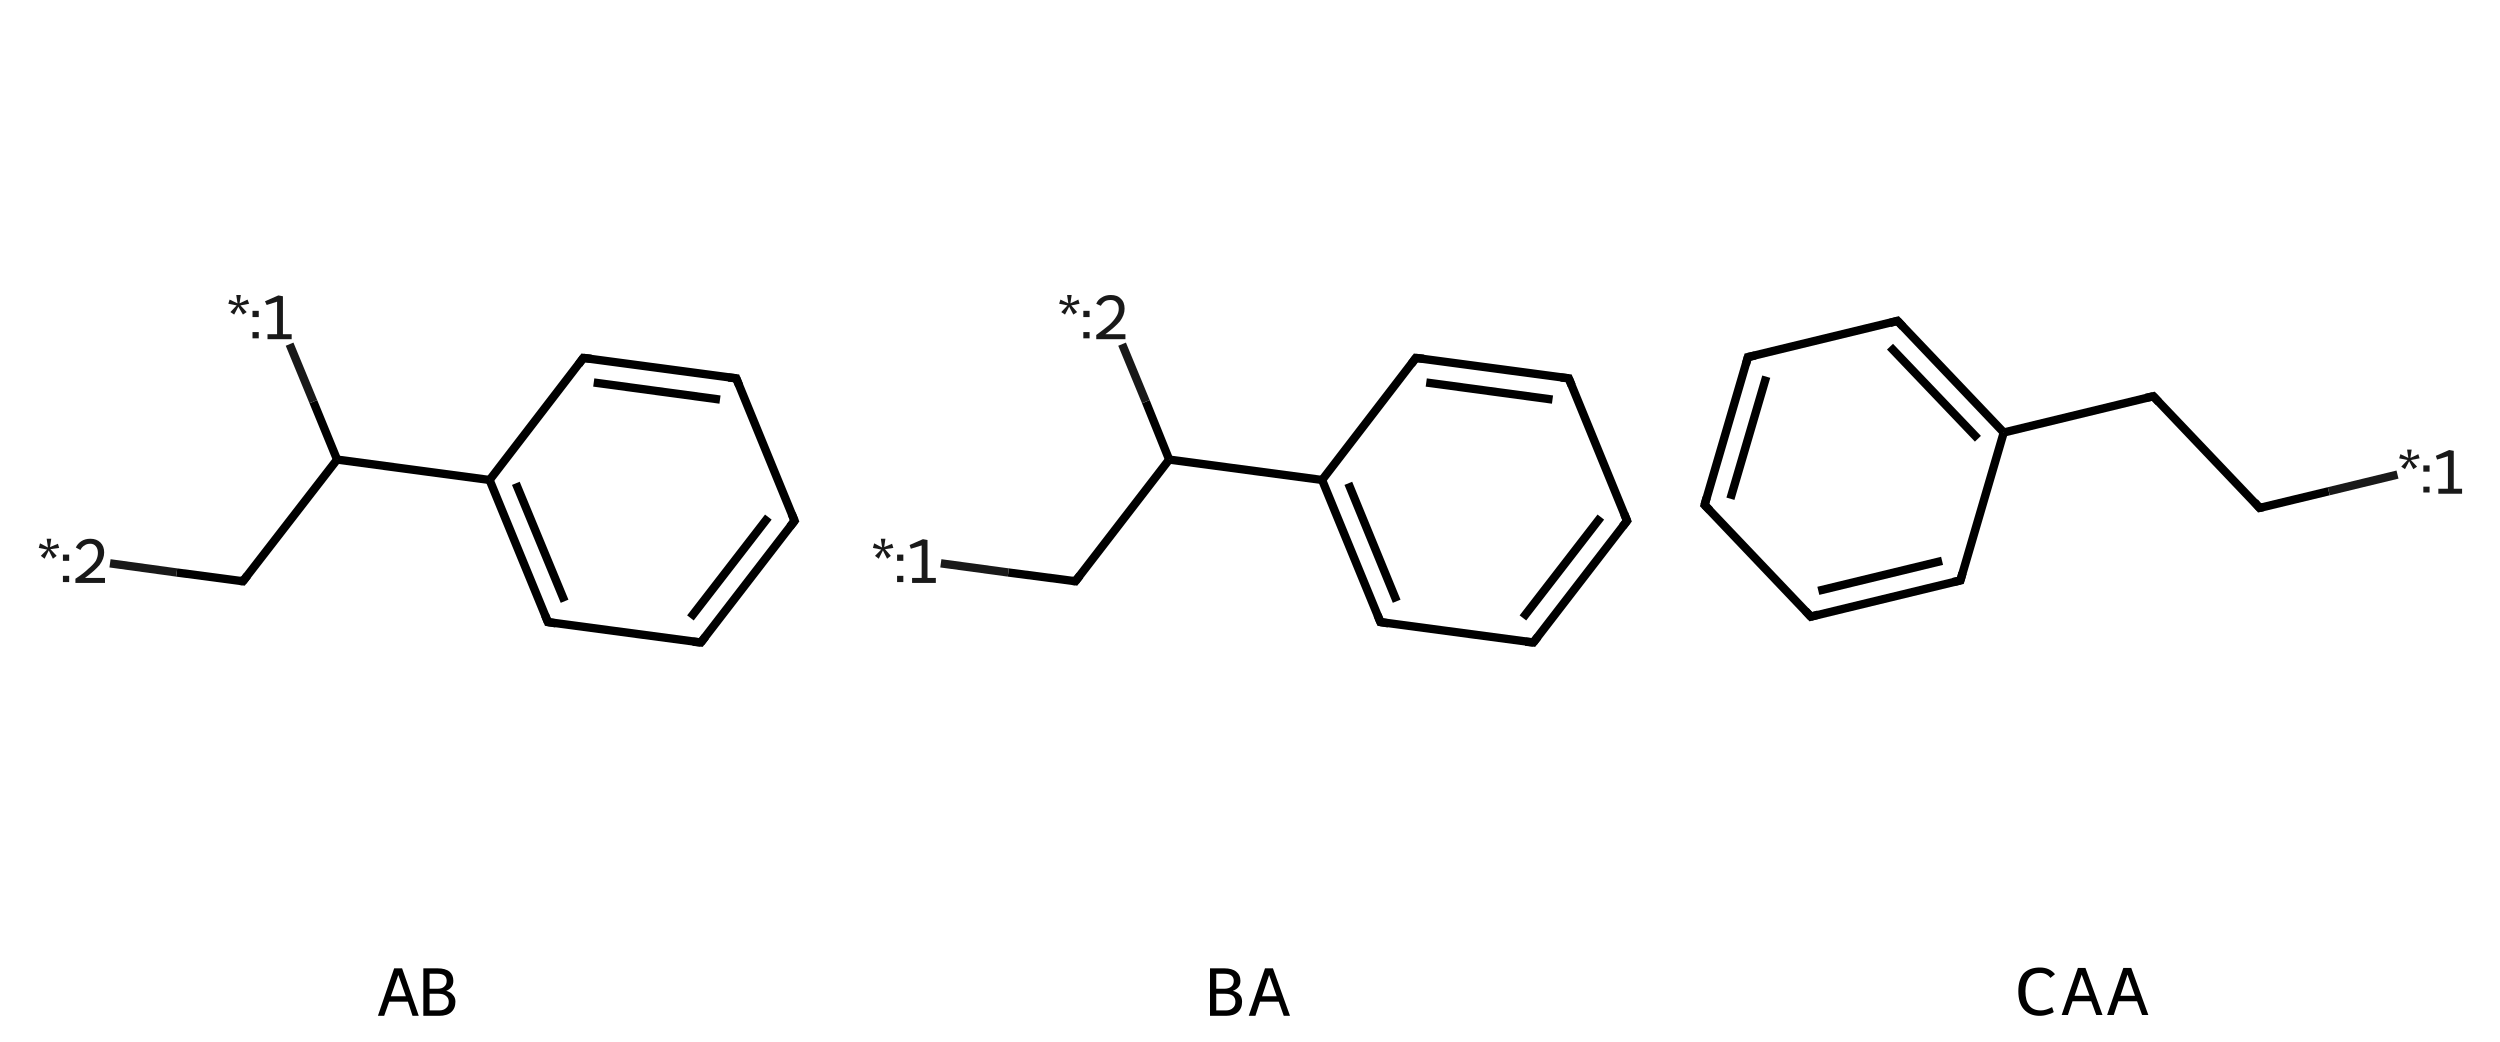 <?xml version='1.0' encoding='iso-8859-1'?>
<svg version='1.1' baseProfile='full'
              xmlns='http://www.w3.org/2000/svg'
                      xmlns:rdkit='http://www.rdkit.org/xml'
                      xmlns:xlink='http://www.w3.org/1999/xlink'
                  xml:space='preserve'
width='600px' height='250px' viewBox='0 0 600 250'>
<!-- END OF HEADER -->
<rect style='opacity:1.0;fill:#FFFFFF;stroke:none' width='600.0' height='250.0' x='0.0' y='0.0'> </rect>
<path class='bond-0 atom-0 atom-1' d='M 190.7,125.0 L 168.2,154.2' style='fill:none;fill-rule:evenodd;stroke:#000000;stroke-width:2.0px;stroke-linecap:butt;stroke-linejoin:miter;stroke-opacity:1' />
<path class='bond-0 atom-0 atom-1' d='M 184.4,124.1 L 165.7,148.3' style='fill:none;fill-rule:evenodd;stroke:#000000;stroke-width:2.0px;stroke-linecap:butt;stroke-linejoin:miter;stroke-opacity:1' />
<path class='bond-1 atom-1 atom-2' d='M 168.2,154.2 L 131.5,149.3' style='fill:none;fill-rule:evenodd;stroke:#000000;stroke-width:2.0px;stroke-linecap:butt;stroke-linejoin:miter;stroke-opacity:1' />
<path class='bond-2 atom-2 atom-3' d='M 131.5,149.3 L 117.5,115.2' style='fill:none;fill-rule:evenodd;stroke:#000000;stroke-width:2.0px;stroke-linecap:butt;stroke-linejoin:miter;stroke-opacity:1' />
<path class='bond-2 atom-2 atom-3' d='M 135.5,144.3 L 123.8,116.0' style='fill:none;fill-rule:evenodd;stroke:#000000;stroke-width:2.0px;stroke-linecap:butt;stroke-linejoin:miter;stroke-opacity:1' />
<path class='bond-3 atom-3 atom-4' d='M 117.5,115.2 L 80.9,110.3' style='fill:none;fill-rule:evenodd;stroke:#000000;stroke-width:2.0px;stroke-linecap:butt;stroke-linejoin:miter;stroke-opacity:1' />
<path class='bond-4 atom-4 atom-5' d='M 80.9,110.3 L 58.3,139.5' style='fill:none;fill-rule:evenodd;stroke:#000000;stroke-width:2.0px;stroke-linecap:butt;stroke-linejoin:miter;stroke-opacity:1' />
<path class='bond-5 atom-5 atom-6' d='M 58.3,139.5 L 42.4,137.4' style='fill:none;fill-rule:evenodd;stroke:#000000;stroke-width:2.0px;stroke-linecap:butt;stroke-linejoin:miter;stroke-opacity:1' />
<path class='bond-5 atom-5 atom-6' d='M 42.4,137.4 L 26.4,135.2' style='fill:none;fill-rule:evenodd;stroke:#191919;stroke-width:2.0px;stroke-linecap:butt;stroke-linejoin:miter;stroke-opacity:1' />
<path class='bond-6 atom-4 atom-7' d='M 80.9,110.3 L 75.2,96.4' style='fill:none;fill-rule:evenodd;stroke:#000000;stroke-width:2.0px;stroke-linecap:butt;stroke-linejoin:miter;stroke-opacity:1' />
<path class='bond-6 atom-4 atom-7' d='M 75.2,96.4 L 69.5,82.6' style='fill:none;fill-rule:evenodd;stroke:#191919;stroke-width:2.0px;stroke-linecap:butt;stroke-linejoin:miter;stroke-opacity:1' />
<path class='bond-7 atom-3 atom-8' d='M 117.5,115.2 L 140.0,85.9' style='fill:none;fill-rule:evenodd;stroke:#000000;stroke-width:2.0px;stroke-linecap:butt;stroke-linejoin:miter;stroke-opacity:1' />
<path class='bond-8 atom-8 atom-9' d='M 140.0,85.9 L 176.7,90.8' style='fill:none;fill-rule:evenodd;stroke:#000000;stroke-width:2.0px;stroke-linecap:butt;stroke-linejoin:miter;stroke-opacity:1' />
<path class='bond-8 atom-8 atom-9' d='M 142.5,91.8 L 172.8,95.9' style='fill:none;fill-rule:evenodd;stroke:#000000;stroke-width:2.0px;stroke-linecap:butt;stroke-linejoin:miter;stroke-opacity:1' />
<path class='bond-9 atom-9 atom-0' d='M 176.7,90.8 L 190.7,125.0' style='fill:none;fill-rule:evenodd;stroke:#000000;stroke-width:2.0px;stroke-linecap:butt;stroke-linejoin:miter;stroke-opacity:1' />
<path d='M 189.6,126.4 L 190.7,125.0 L 190.0,123.3' style='fill:none;stroke:#000000;stroke-width:2.0px;stroke-linecap:butt;stroke-linejoin:miter;stroke-opacity:1;' />
<path d='M 169.3,152.8 L 168.2,154.2 L 166.3,154.0' style='fill:none;stroke:#000000;stroke-width:2.0px;stroke-linecap:butt;stroke-linejoin:miter;stroke-opacity:1;' />
<path d='M 133.4,149.6 L 131.5,149.3 L 130.8,147.6' style='fill:none;stroke:#000000;stroke-width:2.0px;stroke-linecap:butt;stroke-linejoin:miter;stroke-opacity:1;' />
<path d='M 59.4,138.1 L 58.3,139.5 L 57.5,139.4' style='fill:none;stroke:#000000;stroke-width:2.0px;stroke-linecap:butt;stroke-linejoin:miter;stroke-opacity:1;' />
<path d='M 138.9,87.4 L 140.0,85.9 L 141.9,86.1' style='fill:none;stroke:#000000;stroke-width:2.0px;stroke-linecap:butt;stroke-linejoin:miter;stroke-opacity:1;' />
<path d='M 174.8,90.6 L 176.7,90.8 L 177.4,92.5' style='fill:none;stroke:#000000;stroke-width:2.0px;stroke-linecap:butt;stroke-linejoin:miter;stroke-opacity:1;' />
<path class='atom-6' d='M 9.8 133.4
L 11.3 131.9
L 9.3 131.5
L 9.6 130.4
L 11.5 131.4
L 11.2 129.3
L 12.3 129.3
L 12.0 131.3
L 13.9 130.5
L 14.2 131.5
L 12.1 131.8
L 13.6 133.4
L 12.7 134.1
L 11.7 132.1
L 10.7 134.1
L 9.8 133.4
' fill='#191919'/>
<path class='atom-6' d='M 15.1 138.2
L 16.6 138.2
L 16.6 139.7
L 15.1 139.7
L 15.1 138.2
M 15.1 133.1
L 16.6 133.1
L 16.6 134.6
L 15.1 134.6
L 15.1 133.1
' fill='#191919'/>
<path class='atom-6' d='M 18.2 131.4
Q 18.6 130.5, 19.5 129.9
Q 20.4 129.3, 21.7 129.3
Q 23.2 129.3, 24.1 130.2
Q 25.0 131.1, 25.0 132.6
Q 25.0 134.1, 23.9 135.6
Q 22.7 137.0, 20.4 138.7
L 25.2 138.7
L 25.2 139.9
L 18.1 139.9
L 18.1 138.9
Q 20.1 137.6, 21.2 136.5
Q 22.4 135.5, 23.0 134.6
Q 23.5 133.6, 23.5 132.7
Q 23.5 131.7, 23.0 131.1
Q 22.5 130.5, 21.7 130.5
Q 20.8 130.5, 20.3 130.9
Q 19.7 131.2, 19.3 132.0
L 18.2 131.4
' fill='#191919'/>
<path class='atom-7' d='M 55.3 74.9
L 56.8 73.3
L 54.8 72.9
L 55.1 71.9
L 57.0 72.8
L 56.7 70.8
L 57.8 70.8
L 57.5 72.8
L 59.4 71.9
L 59.8 72.9
L 57.7 73.3
L 59.2 74.9
L 58.3 75.5
L 57.2 73.6
L 56.2 75.5
L 55.3 74.9
' fill='#191919'/>
<path class='atom-7' d='M 60.6 79.7
L 62.1 79.7
L 62.1 81.2
L 60.6 81.2
L 60.6 79.7
M 60.6 74.6
L 62.1 74.6
L 62.1 76.1
L 60.6 76.1
L 60.6 74.6
' fill='#191919'/>
<path class='atom-7' d='M 64.2 80.2
L 66.5 80.2
L 66.5 72.4
L 64.0 73.2
L 63.6 72.3
L 66.8 70.9
L 67.9 71.1
L 67.9 80.2
L 70.0 80.2
L 70.0 81.4
L 64.2 81.4
L 64.2 80.2
' fill='#191919'/>
<path class='legend' d='M 99.0 243.8
L 97.9 240.4
L 93.4 240.4
L 92.2 243.8
L 90.7 243.8
L 94.6 232.4
L 96.5 232.4
L 100.5 243.8
L 99.0 243.8
M 93.8 239.1
L 97.4 239.1
L 95.6 234.0
L 93.8 239.1
' fill='#000000'/>
<path class='legend' d='M 107.1 237.8
Q 108.2 238.1, 108.7 238.8
Q 109.3 239.4, 109.3 240.4
Q 109.3 242.0, 108.3 242.9
Q 107.3 243.8, 105.4 243.8
L 101.6 243.8
L 101.6 232.4
L 105.0 232.4
Q 106.9 232.4, 107.9 233.2
Q 108.8 234.0, 108.8 235.4
Q 108.8 237.1, 107.1 237.8
M 103.1 233.7
L 103.1 237.3
L 105.0 237.3
Q 106.1 237.3, 106.6 236.8
Q 107.2 236.3, 107.2 235.4
Q 107.2 233.7, 105.0 233.7
L 103.1 233.7
M 105.4 242.5
Q 106.5 242.5, 107.1 241.9
Q 107.7 241.4, 107.7 240.4
Q 107.7 239.5, 107.0 239.0
Q 106.4 238.5, 105.2 238.5
L 103.1 238.5
L 103.1 242.5
L 105.4 242.5
' fill='#000000'/>
<path class='bond-0 atom-0 atom-1' d='M 390.5,125.0 L 368.0,154.2' style='fill:none;fill-rule:evenodd;stroke:#000000;stroke-width:2.0px;stroke-linecap:butt;stroke-linejoin:miter;stroke-opacity:1' />
<path class='bond-0 atom-0 atom-1' d='M 384.2,124.1 L 365.5,148.3' style='fill:none;fill-rule:evenodd;stroke:#000000;stroke-width:2.0px;stroke-linecap:butt;stroke-linejoin:miter;stroke-opacity:1' />
<path class='bond-1 atom-1 atom-2' d='M 368.0,154.2 L 331.3,149.3' style='fill:none;fill-rule:evenodd;stroke:#000000;stroke-width:2.0px;stroke-linecap:butt;stroke-linejoin:miter;stroke-opacity:1' />
<path class='bond-2 atom-2 atom-3' d='M 331.3,149.3 L 317.3,115.2' style='fill:none;fill-rule:evenodd;stroke:#000000;stroke-width:2.0px;stroke-linecap:butt;stroke-linejoin:miter;stroke-opacity:1' />
<path class='bond-2 atom-2 atom-3' d='M 335.2,144.3 L 323.6,116.0' style='fill:none;fill-rule:evenodd;stroke:#000000;stroke-width:2.0px;stroke-linecap:butt;stroke-linejoin:miter;stroke-opacity:1' />
<path class='bond-3 atom-3 atom-4' d='M 317.3,115.2 L 280.6,110.3' style='fill:none;fill-rule:evenodd;stroke:#000000;stroke-width:2.0px;stroke-linecap:butt;stroke-linejoin:miter;stroke-opacity:1' />
<path class='bond-4 atom-4 atom-5' d='M 280.6,110.3 L 258.1,139.5' style='fill:none;fill-rule:evenodd;stroke:#000000;stroke-width:2.0px;stroke-linecap:butt;stroke-linejoin:miter;stroke-opacity:1' />
<path class='bond-5 atom-5 atom-6' d='M 258.1,139.5 L 242.0,137.4' style='fill:none;fill-rule:evenodd;stroke:#000000;stroke-width:2.0px;stroke-linecap:butt;stroke-linejoin:miter;stroke-opacity:1' />
<path class='bond-5 atom-5 atom-6' d='M 242.0,137.4 L 225.8,135.2' style='fill:none;fill-rule:evenodd;stroke:#191919;stroke-width:2.0px;stroke-linecap:butt;stroke-linejoin:miter;stroke-opacity:1' />
<path class='bond-6 atom-4 atom-7' d='M 280.6,110.3 L 275.0,96.4' style='fill:none;fill-rule:evenodd;stroke:#000000;stroke-width:2.0px;stroke-linecap:butt;stroke-linejoin:miter;stroke-opacity:1' />
<path class='bond-6 atom-4 atom-7' d='M 275.0,96.4 L 269.3,82.6' style='fill:none;fill-rule:evenodd;stroke:#191919;stroke-width:2.0px;stroke-linecap:butt;stroke-linejoin:miter;stroke-opacity:1' />
<path class='bond-7 atom-3 atom-8' d='M 317.3,115.2 L 339.8,85.9' style='fill:none;fill-rule:evenodd;stroke:#000000;stroke-width:2.0px;stroke-linecap:butt;stroke-linejoin:miter;stroke-opacity:1' />
<path class='bond-8 atom-8 atom-9' d='M 339.8,85.9 L 376.5,90.8' style='fill:none;fill-rule:evenodd;stroke:#000000;stroke-width:2.0px;stroke-linecap:butt;stroke-linejoin:miter;stroke-opacity:1' />
<path class='bond-8 atom-8 atom-9' d='M 342.3,91.8 L 372.6,95.9' style='fill:none;fill-rule:evenodd;stroke:#000000;stroke-width:2.0px;stroke-linecap:butt;stroke-linejoin:miter;stroke-opacity:1' />
<path class='bond-9 atom-9 atom-0' d='M 376.5,90.8 L 390.5,125.0' style='fill:none;fill-rule:evenodd;stroke:#000000;stroke-width:2.0px;stroke-linecap:butt;stroke-linejoin:miter;stroke-opacity:1' />
<path d='M 389.4,126.4 L 390.5,125.0 L 389.8,123.3' style='fill:none;stroke:#000000;stroke-width:2.0px;stroke-linecap:butt;stroke-linejoin:miter;stroke-opacity:1;' />
<path d='M 369.1,152.8 L 368.0,154.2 L 366.1,154.0' style='fill:none;stroke:#000000;stroke-width:2.0px;stroke-linecap:butt;stroke-linejoin:miter;stroke-opacity:1;' />
<path d='M 333.2,149.6 L 331.3,149.3 L 330.6,147.6' style='fill:none;stroke:#000000;stroke-width:2.0px;stroke-linecap:butt;stroke-linejoin:miter;stroke-opacity:1;' />
<path d='M 259.2,138.1 L 258.1,139.5 L 257.3,139.4' style='fill:none;stroke:#000000;stroke-width:2.0px;stroke-linecap:butt;stroke-linejoin:miter;stroke-opacity:1;' />
<path d='M 338.7,87.4 L 339.8,85.9 L 341.7,86.1' style='fill:none;stroke:#000000;stroke-width:2.0px;stroke-linecap:butt;stroke-linejoin:miter;stroke-opacity:1;' />
<path d='M 374.6,90.6 L 376.5,90.8 L 377.2,92.5' style='fill:none;stroke:#000000;stroke-width:2.0px;stroke-linecap:butt;stroke-linejoin:miter;stroke-opacity:1;' />
<path class='atom-6' d='M 210.0 133.4
L 211.5 131.9
L 209.5 131.5
L 209.8 130.4
L 211.7 131.4
L 211.4 129.3
L 212.5 129.3
L 212.2 131.3
L 214.1 130.5
L 214.4 131.5
L 212.4 131.8
L 213.8 133.4
L 212.9 134.1
L 211.9 132.1
L 210.9 134.1
L 210.0 133.4
' fill='#191919'/>
<path class='atom-6' d='M 215.3 138.2
L 216.8 138.2
L 216.8 139.7
L 215.3 139.7
L 215.3 138.2
M 215.3 133.1
L 216.8 133.1
L 216.8 134.6
L 215.3 134.6
L 215.3 133.1
' fill='#191919'/>
<path class='atom-6' d='M 218.9 138.7
L 221.2 138.7
L 221.2 130.9
L 218.6 131.7
L 218.3 130.8
L 221.5 129.4
L 222.6 129.6
L 222.6 138.7
L 224.6 138.7
L 224.6 139.9
L 218.9 139.9
L 218.9 138.7
' fill='#191919'/>
<path class='atom-7' d='M 254.7 74.9
L 256.2 73.3
L 254.2 72.9
L 254.5 71.9
L 256.4 72.8
L 256.1 70.8
L 257.2 70.8
L 256.9 72.8
L 258.8 71.9
L 259.1 72.9
L 257.1 73.3
L 258.5 74.9
L 257.6 75.5
L 256.6 73.6
L 255.6 75.5
L 254.7 74.9
' fill='#191919'/>
<path class='atom-7' d='M 260.0 79.7
L 261.5 79.7
L 261.5 81.2
L 260.0 81.2
L 260.0 79.7
M 260.0 74.6
L 261.5 74.6
L 261.5 76.1
L 260.0 76.1
L 260.0 74.6
' fill='#191919'/>
<path class='atom-7' d='M 263.1 72.9
Q 263.5 71.9, 264.4 71.4
Q 265.3 70.8, 266.6 70.8
Q 268.2 70.8, 269.0 71.7
Q 269.9 72.5, 269.9 74.1
Q 269.9 75.6, 268.8 77.1
Q 267.6 78.5, 265.3 80.2
L 270.1 80.2
L 270.1 81.4
L 263.1 81.4
L 263.1 80.4
Q 265.0 79.0, 266.2 78.0
Q 267.3 77.0, 267.9 76.0
Q 268.5 75.1, 268.5 74.1
Q 268.5 73.1, 268.0 72.6
Q 267.5 72.0, 266.6 72.0
Q 265.7 72.0, 265.2 72.3
Q 264.6 72.7, 264.2 73.4
L 263.1 72.9
' fill='#191919'/>
<path class='legend' d='M 295.9 237.8
Q 297.0 238.1, 297.6 238.8
Q 298.1 239.4, 298.1 240.4
Q 298.1 242.0, 297.1 242.9
Q 296.1 243.8, 294.2 243.8
L 290.4 243.8
L 290.4 232.4
L 293.8 232.4
Q 295.7 232.4, 296.7 233.2
Q 297.7 234.0, 297.7 235.4
Q 297.7 237.1, 295.9 237.8
M 291.9 233.7
L 291.9 237.3
L 293.8 237.3
Q 294.9 237.3, 295.5 236.8
Q 296.1 236.3, 296.1 235.4
Q 296.1 233.7, 293.8 233.7
L 291.9 233.7
M 294.2 242.5
Q 295.3 242.5, 295.9 241.9
Q 296.5 241.4, 296.5 240.4
Q 296.5 239.5, 295.9 239.0
Q 295.2 238.5, 294.0 238.5
L 291.9 238.5
L 291.9 242.5
L 294.2 242.5
' fill='#000000'/>
<path class='legend' d='M 308.1 243.8
L 306.9 240.4
L 302.4 240.4
L 301.3 243.8
L 299.7 243.8
L 303.6 232.4
L 305.5 232.4
L 309.6 243.8
L 308.1 243.8
M 302.9 239.1
L 306.4 239.1
L 304.6 234.0
L 302.9 239.1
' fill='#000000'/>
<path class='bond-0 atom-0 atom-1' d='M 409.1,121.2 L 419.5,85.7' style='fill:none;fill-rule:evenodd;stroke:#000000;stroke-width:2.0px;stroke-linecap:butt;stroke-linejoin:miter;stroke-opacity:1' />
<path class='bond-0 atom-0 atom-1' d='M 415.3,119.7 L 423.9,90.4' style='fill:none;fill-rule:evenodd;stroke:#000000;stroke-width:2.0px;stroke-linecap:butt;stroke-linejoin:miter;stroke-opacity:1' />
<path class='bond-1 atom-1 atom-2' d='M 419.5,85.7 L 455.4,77.0' style='fill:none;fill-rule:evenodd;stroke:#000000;stroke-width:2.0px;stroke-linecap:butt;stroke-linejoin:miter;stroke-opacity:1' />
<path class='bond-2 atom-2 atom-3' d='M 455.4,77.0 L 480.9,103.8' style='fill:none;fill-rule:evenodd;stroke:#000000;stroke-width:2.0px;stroke-linecap:butt;stroke-linejoin:miter;stroke-opacity:1' />
<path class='bond-2 atom-2 atom-3' d='M 453.6,83.2 L 474.7,105.3' style='fill:none;fill-rule:evenodd;stroke:#000000;stroke-width:2.0px;stroke-linecap:butt;stroke-linejoin:miter;stroke-opacity:1' />
<path class='bond-3 atom-3 atom-4' d='M 480.9,103.8 L 516.8,95.1' style='fill:none;fill-rule:evenodd;stroke:#000000;stroke-width:2.0px;stroke-linecap:butt;stroke-linejoin:miter;stroke-opacity:1' />
<path class='bond-4 atom-4 atom-5' d='M 516.8,95.1 L 542.3,121.9' style='fill:none;fill-rule:evenodd;stroke:#000000;stroke-width:2.0px;stroke-linecap:butt;stroke-linejoin:miter;stroke-opacity:1' />
<path class='bond-5 atom-5 atom-6' d='M 542.3,121.9 L 558.9,117.9' style='fill:none;fill-rule:evenodd;stroke:#000000;stroke-width:2.0px;stroke-linecap:butt;stroke-linejoin:miter;stroke-opacity:1' />
<path class='bond-5 atom-5 atom-6' d='M 558.9,117.9 L 575.4,113.9' style='fill:none;fill-rule:evenodd;stroke:#191919;stroke-width:2.0px;stroke-linecap:butt;stroke-linejoin:miter;stroke-opacity:1' />
<path class='bond-6 atom-3 atom-7' d='M 480.9,103.8 L 470.5,139.3' style='fill:none;fill-rule:evenodd;stroke:#000000;stroke-width:2.0px;stroke-linecap:butt;stroke-linejoin:miter;stroke-opacity:1' />
<path class='bond-7 atom-7 atom-8' d='M 470.5,139.3 L 434.6,148.0' style='fill:none;fill-rule:evenodd;stroke:#000000;stroke-width:2.0px;stroke-linecap:butt;stroke-linejoin:miter;stroke-opacity:1' />
<path class='bond-7 atom-7 atom-8' d='M 466.1,134.6 L 436.4,141.8' style='fill:none;fill-rule:evenodd;stroke:#000000;stroke-width:2.0px;stroke-linecap:butt;stroke-linejoin:miter;stroke-opacity:1' />
<path class='bond-8 atom-8 atom-0' d='M 434.6,148.0 L 409.1,121.2' style='fill:none;fill-rule:evenodd;stroke:#000000;stroke-width:2.0px;stroke-linecap:butt;stroke-linejoin:miter;stroke-opacity:1' />
<path d='M 409.6,119.4 L 409.1,121.2 L 410.4,122.5' style='fill:none;stroke:#000000;stroke-width:2.0px;stroke-linecap:butt;stroke-linejoin:miter;stroke-opacity:1;' />
<path d='M 419.0,87.5 L 419.5,85.7 L 421.3,85.3' style='fill:none;stroke:#000000;stroke-width:2.0px;stroke-linecap:butt;stroke-linejoin:miter;stroke-opacity:1;' />
<path d='M 453.6,77.5 L 455.4,77.0 L 456.7,78.4' style='fill:none;stroke:#000000;stroke-width:2.0px;stroke-linecap:butt;stroke-linejoin:miter;stroke-opacity:1;' />
<path d='M 515.0,95.5 L 516.8,95.1 L 518.1,96.5' style='fill:none;stroke:#000000;stroke-width:2.0px;stroke-linecap:butt;stroke-linejoin:miter;stroke-opacity:1;' />
<path d='M 541.1,120.5 L 542.3,121.9 L 543.2,121.7' style='fill:none;stroke:#000000;stroke-width:2.0px;stroke-linecap:butt;stroke-linejoin:miter;stroke-opacity:1;' />
<path d='M 471.0,137.5 L 470.5,139.3 L 468.7,139.7' style='fill:none;stroke:#000000;stroke-width:2.0px;stroke-linecap:butt;stroke-linejoin:miter;stroke-opacity:1;' />
<path d='M 436.4,147.5 L 434.6,148.0 L 433.3,146.6' style='fill:none;stroke:#000000;stroke-width:2.0px;stroke-linecap:butt;stroke-linejoin:miter;stroke-opacity:1;' />
<path class='atom-6' d='M 576.3 112.0
L 577.8 110.4
L 575.8 110.0
L 576.1 109.0
L 578.0 109.9
L 577.7 107.9
L 578.8 107.9
L 578.5 109.9
L 580.4 109.0
L 580.7 110.0
L 578.6 110.4
L 580.1 112.0
L 579.2 112.6
L 578.2 110.7
L 577.2 112.6
L 576.3 112.0
' fill='#191919'/>
<path class='atom-6' d='M 581.6 116.8
L 583.1 116.8
L 583.1 118.2
L 581.6 118.2
L 581.6 116.8
M 581.6 111.7
L 583.1 111.7
L 583.1 113.2
L 581.6 113.2
L 581.6 111.7
' fill='#191919'/>
<path class='atom-6' d='M 585.2 117.3
L 587.5 117.3
L 587.5 109.5
L 584.9 110.3
L 584.6 109.4
L 587.8 108.0
L 588.9 108.2
L 588.9 117.3
L 590.9 117.3
L 590.9 118.5
L 585.2 118.5
L 585.2 117.3
' fill='#191919'/>
<path class='legend' d='M 484.4 237.9
Q 484.4 235.1, 485.7 233.6
Q 487.1 232.2, 489.6 232.2
Q 491.9 232.2, 493.2 233.8
L 492.1 234.7
Q 491.2 233.5, 489.6 233.5
Q 487.9 233.5, 487.0 234.6
Q 486.1 235.8, 486.1 237.9
Q 486.1 240.2, 487.0 241.3
Q 487.9 242.5, 489.8 242.5
Q 491.0 242.5, 492.5 241.7
L 492.9 242.9
Q 492.3 243.3, 491.4 243.5
Q 490.5 243.8, 489.5 243.8
Q 487.1 243.8, 485.7 242.2
Q 484.4 240.7, 484.4 237.9
' fill='#000000'/>
<path class='legend' d='M 503.1 243.6
L 501.9 240.3
L 497.4 240.3
L 496.3 243.6
L 494.8 243.6
L 498.7 232.3
L 500.5 232.3
L 504.6 243.6
L 503.1 243.6
M 497.9 239.0
L 501.5 239.0
L 499.6 233.9
L 497.9 239.0
' fill='#000000'/>
<path class='legend' d='M 514.1 243.6
L 512.9 240.3
L 508.4 240.3
L 507.3 243.6
L 505.7 243.6
L 509.6 232.3
L 511.5 232.3
L 515.6 243.6
L 514.1 243.6
M 508.9 239.0
L 512.4 239.0
L 510.6 233.9
L 508.9 239.0
' fill='#000000'/>
</svg>
